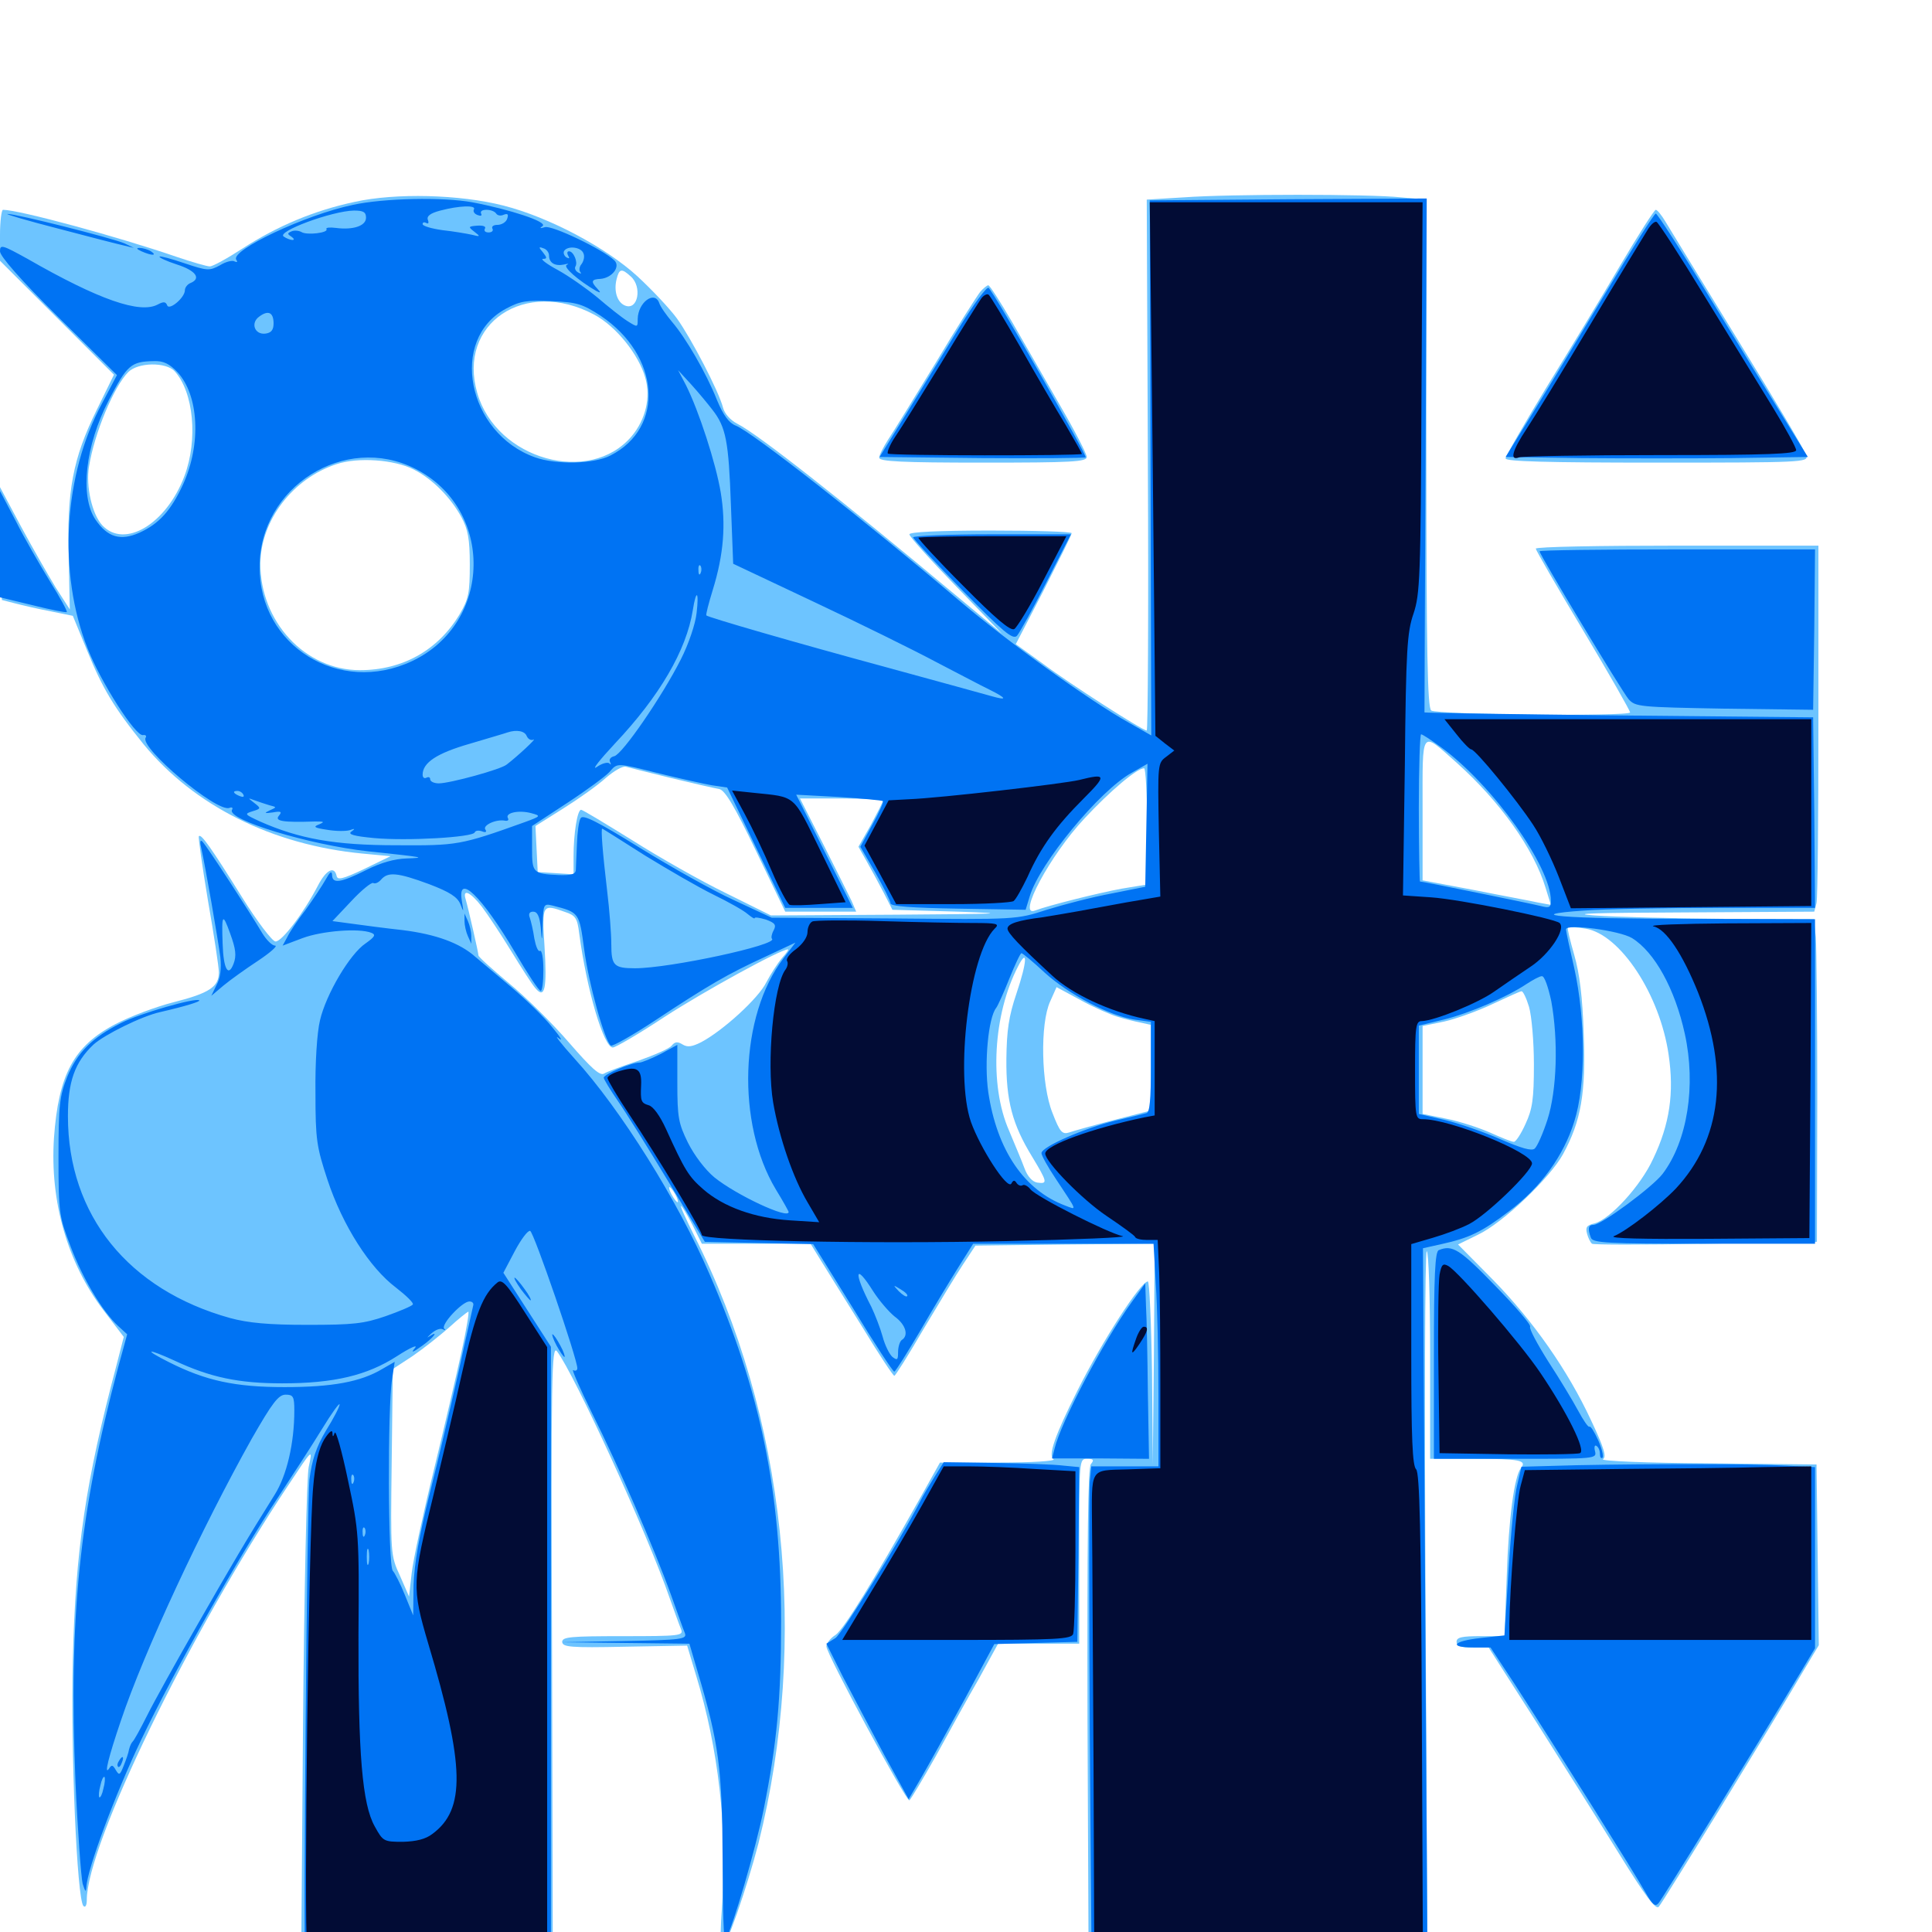 <svg xmlns="http://www.w3.org/2000/svg" viewBox="0 -1000 1000 1000">
	<path fill="#6dc4ff" d="M183.594 -895.508C162.5 -891.016 143.555 -883.008 125.391 -871.289C117.578 -866.211 110.156 -862.109 108.594 -862.109C107.227 -862.109 99.609 -864.258 91.602 -866.992C60.938 -877.539 9.766 -891.406 1.562 -891.406C0.781 -891.406 0 -885.547 0 -878.32V-865.039L29.492 -835.547L58.984 -806.055L50 -787.695C37.695 -762.695 34.57 -745.898 35.547 -711.523L36.133 -684.57L28.711 -696.094C24.805 -702.539 16.602 -716.797 10.742 -727.734L0 -747.852L0.391 -718.75L0.977 -689.453L7.812 -687.695C11.523 -686.719 19.922 -684.766 26.172 -683.594L37.695 -681.25L44.922 -663.672C53.125 -643.555 58.789 -633.984 74.414 -614.648C100.391 -583.008 140.82 -562.695 187.5 -558.203L202.148 -556.836L188.477 -550.195C177.344 -544.922 174.609 -544.336 174.219 -546.68C173.047 -551.953 168.75 -549.805 164.453 -541.406C157.227 -527.539 145.898 -512.5 142.578 -512.695C141.016 -512.695 133.203 -522.852 125.195 -535.742C108.984 -561.719 104.102 -568.555 102.93 -567.188C102.539 -566.602 104.688 -551.758 107.617 -533.984C110.742 -516.211 113.281 -499.414 113.281 -496.68C113.281 -489.258 108.398 -485.938 89.844 -481.25C80.664 -478.906 67.188 -473.828 59.766 -469.922C38.086 -458.594 30.273 -443.75 27.93 -410.938C25.781 -378.125 34.961 -346.289 53.516 -321.875L64.062 -308.008L60.352 -293.555C44.336 -233.398 39.062 -197.852 37.695 -141.016C36.523 -93.359 39.844 -17.188 43.164 -13.477C44.141 -12.5 44.922 -13.672 44.922 -16.602C44.922 -45.117 97.852 -154.102 149.219 -231.25C161.914 -250.391 161.914 -250.586 159.766 -240.625C158.789 -235.938 157.422 -176.367 156.836 -106.641L155.859 18.75H220.898H286.133L285.742 -142.773C285.156 -288.867 285.547 -304.102 288.281 -300.586C297.266 -288.867 335.156 -206.25 346.68 -172.656C349.219 -165.625 351.758 -158.398 352.539 -156.641C353.906 -153.32 351.758 -153.125 322.461 -153.125C295.312 -153.125 291.016 -152.734 291.016 -150.195C291.016 -147.461 295.312 -147.07 323.242 -147.656L355.664 -148.242L360.352 -132.617C371.875 -94.922 376.562 -53.32 373.828 -14.844C372.852 -1.758 372.656 8.984 373.242 8.984C375.586 8.984 386.719 -23.242 392.578 -45.898C418.945 -151.172 406.641 -267.188 359.18 -360.742C355.078 -368.945 351.953 -375.781 352.539 -375.781C352.93 -375.781 355.664 -371.484 358.398 -366.016L363.281 -356.25H391.406H419.531L425.195 -347.07C428.516 -341.797 437.891 -326.562 446.484 -312.891C454.883 -299.023 462.305 -287.891 462.891 -287.891C463.477 -287.891 470.312 -298.828 477.93 -311.914C485.742 -325 494.922 -340.234 498.438 -345.508L504.883 -355.273L551.367 -355.859L597.656 -356.25L597.266 -299.219L596.68 -241.992L596.289 -289.453C595.898 -315.43 594.922 -336.719 594.141 -336.719C590.43 -336.719 570.508 -305.859 557.812 -280.469C545.898 -256.836 542.383 -246.484 545.312 -244.727C546.68 -243.75 533.984 -242.969 517.188 -242.969H486.523L476.367 -224.805C452.344 -182.031 436.719 -156.641 432.422 -153.711C429.883 -152.148 427.734 -149.414 427.734 -147.852C427.734 -143.945 469.141 -67.188 470.703 -68.164C471.484 -68.75 477.539 -78.906 484.375 -91.016C491.016 -103.125 500.977 -121.289 506.641 -131.055L516.602 -149.219H537.695H558.594V-197.07C558.594 -244.531 558.594 -244.922 562.695 -244.922C566.016 -244.922 566.406 -244.336 564.648 -242.188C563.086 -240.43 562.695 -204.102 562.891 -109.961L563.477 19.727L651.172 20.312L738.867 20.703L737.891 -165.82C737.305 -271.875 737.5 -352.344 738.477 -352.344C739.453 -352.344 740.234 -328.125 740.234 -298.633V-244.922H763.281C786.523 -244.922 790.43 -244.141 787.305 -240.234C783.789 -235.938 780.859 -214.062 779.883 -183.984L778.711 -153.125H766.406C756.641 -153.125 753.906 -152.539 753.906 -150.195C753.906 -148.047 756.055 -147.266 762.305 -147.266H770.508L795.117 -108.789C808.594 -87.5 827.93 -56.836 838.086 -40.43C851.758 -18.359 857.031 -11.328 858.594 -13.086C860.742 -15.43 917.383 -107.812 933.203 -134.766L941.406 -148.438L940.82 -195.312L940.234 -241.992L883.594 -242.578C852.539 -242.773 828.32 -243.75 829.688 -244.727C831.641 -245.898 830.273 -250.586 823.438 -265.039C811.523 -290.625 793.555 -316.406 772.461 -337.891L754.688 -355.859L765.039 -360.938C778.125 -367.188 802.344 -390.43 808.984 -402.539C818.359 -419.727 820.898 -434.18 819.727 -464.648C819.141 -483.984 817.578 -496.094 814.844 -505.664C812.695 -513.086 811.133 -519.531 811.523 -519.922C811.914 -520.312 816.016 -520.117 820.703 -519.336C838.672 -516.406 859.18 -485.156 863.672 -454.102C866.602 -434.375 864.258 -418.164 855.664 -400.195C849.219 -386.133 833.398 -368.945 825.391 -366.797C821.289 -365.82 820.508 -364.844 821.484 -361.328C822.07 -359.18 823.242 -356.836 824.023 -356.25C824.609 -355.664 851.172 -355.664 882.812 -356.25L940.43 -357.227L940.625 -431.445C940.625 -472.266 940.234 -509.766 939.844 -515.039L938.867 -524.219L891.797 -524.414C866.016 -524.609 835.938 -525.391 825.195 -526.172C811.523 -527.148 825.977 -527.539 872.266 -527.734L939.062 -528.125L940.234 -532.617C940.82 -534.961 941.211 -577.539 941.211 -627.344V-717.578H868.164C827.93 -717.578 794.922 -716.992 794.922 -716.016C794.922 -715.234 805.859 -696.289 819.336 -673.828C832.812 -651.367 843.75 -632.031 843.75 -631.25C843.75 -629.102 744.141 -630.078 740.82 -632.227C738.867 -633.398 738.281 -662.305 738.281 -765.234V-896.68L725.195 -897.852C708.008 -899.609 637.305 -899.609 612.695 -897.852L593.555 -896.68L594.141 -759.18C594.531 -683.789 594.141 -621.875 593.555 -621.875C591.406 -621.875 553.906 -645.898 539.844 -656.445L525.781 -666.602L540.234 -694.531C548.047 -709.961 554.688 -723.047 554.688 -724.023C554.688 -724.805 535.742 -725.391 512.695 -725.391C485.352 -725.391 470.703 -724.609 470.703 -723.438C470.703 -722.266 481.445 -710.352 494.727 -696.68L518.555 -672.07L494.141 -692.383C436.133 -740.82 392.188 -775.391 381.641 -780.664C377.93 -782.617 375 -785.938 374.219 -789.062C372.07 -797.461 357.812 -824.805 350.391 -835.156C346.68 -840.234 337.5 -850 329.883 -857.031C313.672 -871.875 284.375 -887.5 260.742 -893.555C237.891 -899.414 204.688 -900.195 183.594 -895.508ZM326.562 -856.836C332.422 -851.562 330.273 -839.258 323.633 -841.797C319.531 -843.359 317.578 -849.219 319.141 -855.469C320.508 -860.938 321.68 -861.328 326.562 -856.836ZM307.617 -837.109C318.945 -831.055 330.664 -816.406 333.984 -804.492C336.914 -794.336 334.18 -782.812 326.953 -774.219C305.273 -748.633 257.031 -762.109 247.07 -796.484C236.523 -832.617 271.875 -856.25 307.617 -837.109ZM90.43 -807.812C100.195 -797.07 102.539 -772.461 95.508 -753.711C86.133 -728.711 64.453 -715.82 52.93 -728.125C47.656 -733.789 44.336 -748.438 46.094 -758.594C48.828 -775.781 58.984 -800 66.406 -807.422C71.484 -812.5 85.938 -812.695 90.43 -807.812ZM214.062 -757.031C223.828 -752.148 233.398 -742.383 238.867 -732.227C242.188 -725.977 243.164 -721.094 243.164 -707.812C243.164 -693.164 242.578 -690.039 237.891 -682.031C226.758 -663.477 208.398 -653.125 186.328 -653.125C157.812 -653.125 134.57 -678.32 134.766 -708.594C135.156 -730.859 151.562 -752.344 174.219 -759.766C185.352 -763.477 204.102 -762.109 214.062 -757.031ZM754.102 -605.078C776.367 -585.156 793.945 -560.547 800 -540.43L802.734 -531.641L796.289 -532.812C792.969 -533.594 777.93 -536.328 763.281 -539.258L736.328 -544.336V-581.25C736.328 -623.438 735.156 -621.875 754.102 -605.078ZM347.461 -597.266C358.789 -594.531 369.922 -591.992 372.266 -591.602C375.195 -591.016 380.078 -583.008 391.406 -559.375L406.445 -528.125H424.805H443.164L440.82 -533.594C439.453 -536.523 432.812 -549.609 426.172 -562.891L414.062 -586.719H435.547C447.266 -586.719 457.031 -586.133 457.031 -585.547C457.031 -584.961 454.102 -579.297 450.781 -573.047L444.336 -561.719L448.633 -554.102C450.977 -550 454.883 -542.773 457.422 -537.891L461.914 -529.102L496.094 -528.125C524.023 -527.148 518.164 -526.953 464.648 -526.562L399.023 -526.172L375.781 -537.695C362.891 -543.945 341.211 -556.25 327.344 -565.039C313.477 -573.633 301.562 -580.859 300.781 -580.859C298.828 -580.859 296.875 -568.555 296.875 -556.836V-547.461L287.695 -548.047L278.32 -548.633L277.734 -560.547L277.148 -572.461L291.406 -581.445C299.219 -586.328 309.18 -593.359 313.477 -597.266C317.773 -600.977 322.461 -603.711 324.023 -603.125C325.586 -602.734 336.133 -600 347.461 -597.266ZM593.75 -572.266V-542.188L580.664 -540.039C568.945 -537.891 542.969 -531.445 535.742 -528.711C526.172 -525 543.555 -557.422 561.328 -576.367C574.609 -590.625 588.477 -602.344 592.188 -602.344C592.969 -602.344 593.75 -588.867 593.75 -572.266ZM249.414 -530.664C252.539 -526.562 259.375 -516.211 264.648 -507.617C269.922 -499.023 275.391 -490.43 277.148 -488.477C282.031 -482.617 283.203 -488.477 281.836 -510.156C280.469 -532.031 280.664 -532.227 292.578 -527.93C297.852 -526.172 298.828 -524.805 299.805 -516.797C303.711 -487.5 312.5 -457.812 317.188 -457.812C318.555 -457.812 330.664 -464.844 343.945 -473.633C364.062 -486.719 403.906 -508.594 407.812 -508.594C408.398 -508.594 407.031 -506.641 404.883 -504.297C402.734 -501.758 399.023 -496.094 396.68 -491.602C392.578 -483.203 374.023 -466.406 362.891 -460.547C358.203 -458.203 355.859 -457.812 353.32 -459.375C350.781 -460.938 349.414 -460.938 347.656 -458.789C346.484 -457.227 338.672 -453.906 330.469 -450.977C322.266 -448.242 314.258 -445.312 312.695 -444.336C310.547 -442.969 306.055 -447.07 294.531 -460.352C285.938 -470.312 271.875 -484.18 263.281 -491.211C254.688 -498.438 247.656 -504.688 247.656 -505.469C247.656 -506.836 242.383 -529.883 241.016 -534.57C239.258 -540.234 243.555 -538.281 249.414 -530.664ZM526.172 -485.938C522.07 -473.828 521.094 -466.602 520.898 -451.953C520.703 -430.273 524.023 -417.969 534.18 -401.367C542.188 -388.086 542.383 -387.109 536.914 -387.891C534.375 -388.281 531.836 -391.016 530.273 -395.312C528.906 -399.023 525.195 -407.812 522.266 -414.844C511.914 -438.477 514.062 -475 526.953 -499.805C532.031 -509.766 531.641 -502.148 526.172 -485.938ZM578.125 -473.828C581.836 -472.656 587.305 -471.289 590.43 -470.703L595.703 -469.531V-447.461V-425.195L576.758 -420.312C566.211 -417.578 555.664 -414.648 553.516 -413.867C549.805 -412.695 548.633 -413.867 544.727 -424.023C538.867 -438.672 538.281 -470.117 543.555 -481.641L546.875 -489.062L559.18 -482.422C565.82 -478.711 574.414 -475 578.125 -473.828ZM791.406 -478.906C792.773 -474.219 793.945 -460.938 793.945 -449.023C793.945 -431.055 793.164 -425.977 789.648 -418.359C787.305 -413.086 784.57 -408.984 783.594 -408.984C782.422 -408.984 777.148 -411.133 771.484 -413.672C765.82 -416.211 755.664 -419.531 748.828 -420.898L736.328 -423.438V-446.094V-468.945L747.656 -471.289C753.711 -472.656 765.039 -476.758 772.461 -480.273C780.078 -483.789 786.719 -486.914 787.5 -486.914C788.281 -487.109 790.039 -483.398 791.406 -478.906ZM349.609 -381.641C350.781 -379.492 351.172 -377.734 350.781 -377.734C350.195 -377.734 348.828 -379.492 347.656 -381.641C346.484 -383.789 346.094 -385.547 346.484 -385.547C347.07 -385.547 348.438 -383.789 349.609 -381.641ZM238.867 -300.195C236.328 -288.477 229.883 -260.938 224.414 -238.477C218.945 -216.211 213.867 -192.578 213.086 -185.742L211.719 -173.633L207.031 -184.375C202.148 -194.922 202.148 -195.703 202.734 -243.164L203.32 -291.406L213.477 -298.047C219.141 -301.953 227.539 -308.594 232.422 -312.891C237.305 -317.383 241.797 -320.898 242.383 -321.094C242.969 -321.094 241.406 -311.719 238.867 -300.195ZM813.867 -243.555C817.969 -243.945 815.234 -244.336 807.617 -244.336C800.195 -244.336 796.875 -243.945 800.195 -243.555C803.711 -243.164 809.961 -243.164 813.867 -243.555ZM838.672 -862.695C829.297 -846.68 812.109 -818.359 800.391 -799.414C788.867 -780.469 779.297 -763.867 779.297 -762.695C779.297 -761.133 801.172 -760.547 857.617 -760.547C932.812 -760.547 935.938 -760.742 934.961 -764.062C934.57 -766.211 918.75 -792.773 900 -823.242C881.25 -853.711 864.258 -881.641 862.109 -885.156C860.156 -888.477 857.812 -891.406 857.031 -891.406C856.25 -891.406 848.047 -878.516 838.672 -862.695ZM507.422 -849.023C505.859 -847.07 495.312 -830.664 484.375 -812.305C473.242 -794.141 462.109 -775.977 459.57 -772.266C457.227 -768.555 455.078 -764.453 455.078 -763.086C455.078 -761.133 466.797 -760.547 508.789 -760.547C554.688 -760.547 562.5 -760.938 562.5 -763.477C562.5 -765.039 556.25 -777.148 548.633 -790.234C541.016 -803.516 529.883 -822.852 523.828 -833.398C517.773 -843.75 512.305 -852.344 511.523 -852.344C510.938 -852.344 508.984 -850.781 507.422 -849.023Z"/>
	<path fill="#0073f3" d="M182.617 -893.945C158.203 -888.867 119.336 -870.508 122.266 -865.625C123.047 -864.453 122.852 -864.062 121.484 -864.648C120.508 -865.43 116.992 -864.648 113.867 -862.695C108.398 -859.766 107.422 -859.766 95.703 -863.672C88.867 -866.016 83.008 -867.578 82.617 -867.188C82.031 -866.797 86.133 -864.844 91.602 -863.086C101.367 -859.961 104.297 -855.859 98.633 -853.516C97.07 -852.93 95.703 -851.172 95.703 -849.805C95.703 -845.898 87.5 -839.062 86.523 -841.992C85.742 -843.945 84.57 -843.945 81.641 -842.383C72.461 -837.5 51.367 -844.727 14.258 -866.016C1.172 -873.242 0 -873.633 0 -869.922C0 -867.383 10.547 -855.273 30.273 -835.742L60.547 -805.859L52.93 -791.406C32.812 -754.297 29.883 -703.516 45.312 -664.453C52.148 -646.875 70.312 -618.555 74.023 -619.531C75.391 -619.727 75.977 -619.141 75.391 -618.164C72.07 -613.086 112.305 -579.297 118.75 -581.836C120.117 -582.422 120.703 -581.836 120.117 -580.859C116.992 -575.781 160.156 -562.695 190.43 -559.375C219.727 -556.25 221.094 -556.055 210.352 -555.664C204.297 -555.469 197.07 -553.516 189.453 -549.609C176.172 -542.969 171.875 -542.383 171.875 -547.266C171.68 -549.414 170.703 -548.633 168.555 -544.727C166.797 -541.602 162.109 -534.57 158.203 -529.102C154.102 -523.828 149.805 -517.383 148.633 -514.844L146.289 -510.547L156.641 -514.453C166.602 -518.164 185.742 -519.727 192.188 -517.188C194.727 -516.211 193.945 -515.039 189.258 -511.719C181.055 -506.25 168.75 -485.352 165.625 -471.875C164.062 -465.43 163.086 -449.609 163.281 -434.375C163.281 -410.156 163.867 -406.445 169.531 -389.258C177.344 -365.625 191.406 -343.75 204.883 -333.594C210.156 -329.492 214.258 -325.586 213.672 -324.805C213.281 -324.023 206.836 -321.289 199.609 -318.75C188.281 -314.844 182.812 -314.258 159.18 -314.258C139.062 -314.258 128.516 -315.234 119.141 -317.773C66.406 -332.422 35.156 -371.094 35.156 -422.266C35.156 -440.039 38.672 -450.195 48.438 -459.375C54.102 -464.453 73.242 -474.023 83.008 -476.172C96.484 -479.297 103.906 -481.641 103.125 -482.227C101.562 -483.789 72.07 -475.391 62.695 -470.508C47.852 -463.086 39.844 -455.078 34.766 -442.578C30.859 -432.617 30.273 -428.125 30.273 -401.172C30.273 -371.875 30.664 -370.312 36.523 -354.883C42.773 -338.281 52.93 -321.289 61.133 -313.672L65.82 -309.375L61.133 -292.188C41.016 -216.797 35.547 -162.891 39.062 -77.734C40.234 -51.953 41.992 -28.32 42.773 -25C44.141 -20.703 44.531 -20.312 44.727 -23.438C45.117 -32.422 59.766 -71.68 73.047 -99.414C90.039 -134.961 124.023 -195.117 143.555 -224.414C151.367 -236.328 161.914 -252.539 166.797 -260.547C171.68 -268.555 175.781 -274.219 175.781 -273.047C175.781 -271.875 172.656 -265.82 168.75 -259.57C163.672 -250.977 161.523 -244.531 160.156 -234.18C158.984 -223.828 156.836 3.711 158.008 16.211C158.203 18.164 172.266 18.75 221.68 18.75H285.156V-141.992V-302.93L272.852 -322.07L260.547 -341.211L266.406 -352.344C269.727 -358.594 273.242 -363.281 274.414 -362.891C276.367 -362.109 298.828 -296.68 298.828 -291.797C298.828 -290.625 297.852 -290.234 296.68 -290.82C295.703 -291.602 300 -281.641 306.445 -268.555C320.117 -241.211 338.672 -198.438 347.266 -174.609C350.586 -165.43 353.711 -156.445 354.492 -154.688C355.664 -151.562 353.125 -151.172 322.852 -150.586L290.039 -150L323.438 -149.609L356.836 -149.219L361.133 -134.57C372.07 -97.852 373.828 -84.57 374.023 -37.5C374.023 -13.086 374.609 5.664 375.391 4.492C379.492 -2.93 391.211 -43.359 395.312 -63.672C402.148 -97.852 404.297 -120.703 404.297 -160.742C404.297 -228.125 393.555 -279.883 367.188 -340.625C350.977 -378.32 321.289 -425.781 297.461 -451.953C290.234 -459.961 286.523 -464.844 289.062 -462.695C291.602 -460.547 290.234 -463.086 285.938 -468.164C281.836 -473.438 272.266 -482.617 264.648 -489.062C257.227 -495.312 248.828 -502.344 246.094 -504.688C238.086 -511.914 225.586 -516.406 208.594 -518.555C199.609 -519.531 187.891 -521.094 182.227 -521.875L172.07 -523.242L181.836 -533.594C187.109 -539.258 192.188 -543.359 193.164 -542.969C194.141 -542.383 195.898 -543.164 197.266 -544.727C200.781 -548.828 205.664 -548.438 222.07 -542.383C232.812 -538.281 236.719 -535.742 238.281 -532.031C240.039 -527.539 240.039 -527.734 239.062 -533.594C236.523 -548.633 249.414 -536.133 266.602 -507.031C273.047 -496.094 278.906 -487.109 279.883 -487.109C280.664 -487.109 281.25 -491.992 281.25 -498.047C281.25 -503.906 280.469 -508.398 279.492 -507.812C278.516 -507.227 277.344 -510.156 276.562 -514.258C275.977 -518.555 274.805 -523.242 274.219 -525C273.438 -526.953 274.023 -528.125 275.977 -528.125C278.125 -528.125 279.297 -525.781 279.883 -519.922C280.469 -512.109 280.664 -512.109 280.859 -522.07C281.25 -532.031 281.445 -532.422 286.133 -531.25C299.805 -527.734 299.805 -527.734 302.344 -508.789C304.688 -490.82 313.086 -460.742 316.211 -458.789C317.188 -458.398 327.344 -464.062 338.867 -471.68C366.602 -490.039 376.758 -495.898 395.898 -504.688L411.719 -512.109L405.469 -503.906C382.812 -474.219 381.055 -418.555 401.562 -384.375C405.273 -378.32 408.203 -373.047 408.203 -372.656C408.203 -368.75 381.055 -381.445 369.727 -390.625C365.039 -394.531 359.375 -401.953 356.055 -408.594C351.172 -418.555 350.586 -421.68 350.586 -439.453V-459.18L341.992 -454.492C337.305 -452.148 332.227 -450 330.859 -450C326.758 -450 312.5 -443.945 312.5 -442.188C312.5 -441.406 315.82 -435.938 319.727 -430.273C323.828 -424.414 335.547 -405.664 345.898 -388.477L364.844 -357.227L392.773 -356.641L420.898 -356.055L441.406 -323.047C452.539 -304.688 462.305 -289.844 462.891 -290.039C463.477 -290.039 469.336 -299.414 476.172 -310.938C482.812 -322.461 491.797 -337.305 496.094 -344.141L503.711 -356.25H550.391H597.07L598.242 -335.352C599.023 -324.023 599.609 -298.047 599.609 -277.734V-241.016H582.227H564.844L564.062 -232.812C563.672 -228.32 563.672 -169.922 564.062 -102.93L565.039 18.75H651.953H738.867L737.695 -167.578L736.523 -353.906L746.094 -356.055C760.352 -359.18 766.992 -362.305 781.055 -373.047C797.461 -385.352 809.375 -401.758 814.844 -419.531C820.898 -438.477 820.703 -472.266 814.844 -498.828C812.5 -508.984 810.547 -517.969 810.547 -518.945C810.547 -522.07 838.281 -518.359 844.727 -514.453C856.445 -507.227 866.992 -488.086 872.07 -464.844C877.93 -438.086 873.438 -409.375 860.547 -392.383C855.273 -385.547 828.906 -366.016 824.805 -366.016C822.07 -366.016 821.68 -364.062 823.438 -359.375C824.414 -356.641 831.445 -356.25 882.031 -356.25H939.453V-440.234V-524.219L874.609 -524.414C808.594 -524.414 785.938 -526.367 820.117 -528.711C830.273 -529.492 861.133 -530.078 889.062 -530.078H939.453L939.062 -579.492L938.477 -628.711L837.891 -629.688C782.617 -630.273 737.305 -631.055 737.305 -631.25C737.305 -631.445 737.5 -691.406 737.891 -764.453L738.477 -897.266L666.797 -896.875L595.117 -896.289L595.508 -757.812L595.898 -619.336L584.57 -625.781C563.867 -637.305 520.898 -668.359 496.094 -689.453C447.852 -730.469 389.062 -776.562 380.859 -779.688C377.344 -781.055 374.414 -784.961 371.094 -792.969C365.43 -807.227 354.883 -825.195 347.852 -833.398C344.922 -836.914 341.797 -841.211 341.211 -843.164C338.867 -849.805 330.273 -843.555 330.078 -834.961C330.078 -830.469 330.078 -830.469 324.805 -833.789C321.68 -835.742 314.844 -841.211 309.375 -845.898C303.711 -850.586 294.531 -857.031 288.867 -860.156C283.008 -863.281 279.492 -866.016 281.055 -866.016C283.203 -866.016 283.203 -866.602 281.055 -869.336C278.711 -872.07 278.711 -872.461 281.25 -871.484C282.812 -871.094 284.18 -869.336 284.18 -867.773C284.18 -863.867 287.305 -862.109 291.992 -863.086C294.141 -863.672 294.727 -863.477 293.359 -862.891C291.211 -861.914 299.219 -854.883 308.594 -849.414C310.938 -848.242 311.133 -848.438 309.18 -850.586C305.664 -854.297 306.055 -855.469 310.938 -855.664C316.992 -856.25 321.289 -862.109 317.969 -865.234C312.109 -870.898 285.547 -883.594 282.031 -882.422C279.492 -881.641 279.102 -881.836 280.859 -883.008C283.594 -885.156 263.867 -891.602 244.336 -895.312C229.492 -898.047 198.633 -897.461 182.617 -893.945ZM245.312 -891.602C244.727 -890.625 245.508 -889.258 247.266 -888.672C248.828 -888.086 249.609 -888.281 249.023 -889.453C248.438 -890.625 249.609 -891.406 251.758 -891.406C253.906 -891.406 256.055 -890.625 256.836 -889.453C257.422 -888.477 259.18 -888.086 260.742 -888.867C262.891 -889.648 263.281 -889.062 262.5 -886.719C261.914 -884.961 259.57 -883.594 257.422 -883.594C255.469 -883.594 254.297 -882.812 254.883 -881.641C255.469 -880.664 254.688 -879.688 252.93 -879.688C251.172 -879.688 250.391 -880.469 250.977 -881.641C251.758 -882.812 250 -883.398 247.07 -883.203C242.383 -882.812 242.188 -882.617 245.508 -880.078C248.828 -877.539 248.633 -877.344 244.141 -878.516C241.406 -879.102 234.57 -880.273 229.102 -880.859C223.438 -881.641 218.75 -883.008 218.75 -883.984C218.75 -884.961 219.531 -885.156 220.703 -884.57C221.68 -883.984 222.07 -884.57 221.484 -886.133C220.703 -888.086 222.656 -889.648 227.93 -891.016C237.5 -893.555 246.68 -893.945 245.312 -891.602ZM189.453 -887.305C189.453 -883.008 182.617 -880.859 173.828 -882.031C170.703 -882.422 168.555 -882.227 168.945 -881.445C170.312 -879.492 158.789 -878.125 156.055 -879.883C154.688 -880.664 152.344 -880.859 150.977 -880.273C148.633 -879.297 148.633 -878.906 150.781 -877.539C152.148 -876.562 152.539 -875.781 151.367 -875.781C150.391 -875.781 148.242 -876.562 146.875 -877.539C142.773 -880.078 171.875 -890.82 183.203 -891.016C188.086 -891.016 189.453 -890.234 189.453 -887.305ZM276.367 -869.922C277.93 -872.266 277.148 -872.266 273.438 -869.922C271.68 -868.75 271.484 -867.969 272.852 -867.969C274.023 -867.969 275.781 -868.945 276.367 -869.922ZM301.953 -868.945C302.734 -867.383 302.148 -864.844 300.977 -863.281C299.805 -861.914 299.609 -859.961 300.391 -859.18C301.172 -858.203 300.586 -858.203 299.219 -858.984C297.852 -859.766 297.266 -861.133 297.852 -862.109C299.219 -864.258 296.875 -869.922 294.531 -869.922C293.555 -869.922 293.359 -868.945 294.141 -867.578C294.922 -866.211 294.727 -866.016 293.164 -866.797C291.992 -867.578 291.406 -869.141 291.992 -870.117C293.945 -873.047 300.781 -872.07 301.953 -868.945ZM310.938 -836.523C341.602 -816.016 344.336 -778.711 316.016 -764.258C307.422 -759.766 287.891 -759.375 276.953 -763.281C241.797 -775.781 232.227 -824.414 261.914 -840.234C269.141 -844.141 272.656 -844.727 285.352 -844.141C298.633 -843.555 301.367 -842.773 310.938 -836.523ZM141.602 -832.617C141.602 -829.297 140.43 -827.734 137.5 -827.344C131.836 -826.562 129.492 -832.812 134.18 -836.133C138.867 -839.648 141.602 -838.281 141.602 -832.617ZM91.797 -807.422C102.93 -795.508 104.297 -770.117 94.727 -749.219C88.477 -735.742 82.422 -728.906 72.07 -724.219C62.305 -719.922 55.664 -721.875 49.414 -731.055C41.211 -743.359 44.141 -769.336 56.25 -792.773C65.82 -811.133 67.773 -812.891 79.688 -813.086C84.57 -813.281 87.695 -811.719 91.797 -807.422ZM368.75 -787.891C375.781 -778.906 377.148 -771.68 378.32 -738.672L379.492 -708.203L421.68 -688.281C444.922 -677.344 473.047 -663.477 484.375 -657.422C495.703 -651.562 508.203 -644.922 512.305 -642.969C521.289 -638.477 521.484 -637.305 513.281 -639.648C509.766 -640.625 485.742 -647.266 459.961 -654.297C410.156 -667.773 366.602 -680.469 365.625 -681.445C365.234 -681.836 366.797 -687.695 368.945 -694.727C374.609 -713.086 375.781 -728.516 373.047 -745.117C370.508 -760.352 361.719 -787.305 355.078 -800.586L350.977 -808.398L357.617 -801.172C361.328 -797.07 366.211 -791.211 368.75 -787.891ZM352.344 -778.906C350.977 -782.422 349.609 -783.008 349.609 -780.273C349.609 -779.102 350.391 -777.734 351.562 -777.148C352.734 -776.562 352.93 -777.344 352.344 -778.906ZM214.844 -757.422C255.859 -736.719 255.078 -677.539 213.281 -657.812C175.586 -640.039 134.18 -665.625 134.375 -706.641C134.375 -748.047 178.516 -775.781 214.844 -757.422ZM362.695 -703.516C362.109 -701.953 361.523 -702.539 361.523 -704.688C361.328 -706.836 361.914 -708.008 362.5 -707.227C363.086 -706.641 363.281 -704.883 362.695 -703.516ZM360.547 -682.617C359.961 -677.148 356.445 -666.602 352.344 -658.594C342.773 -639.648 322.266 -609.766 317.969 -608.594C316.016 -608.203 315.039 -606.836 315.82 -605.469C316.406 -604.297 316.211 -603.906 315.43 -604.883C314.453 -605.664 311.523 -604.883 308.789 -602.93C306.055 -601.172 310.352 -606.641 318.359 -615.234C341.211 -639.453 355.273 -663.281 358.594 -684.18C360.352 -695.312 361.914 -694.141 360.547 -682.617ZM272.656 -618.945C273.438 -617.383 274.805 -616.602 276.172 -617.188C278.125 -618.164 268.164 -608.789 262.305 -604.297C259.375 -601.758 232.812 -594.531 227.148 -594.531C224.609 -594.531 222.656 -595.508 222.656 -596.68C222.656 -597.656 221.875 -598.047 220.703 -597.461C219.727 -596.875 218.75 -597.461 218.75 -599.023C218.75 -605.273 226.172 -610.156 243.164 -615.039C252.93 -617.969 261.719 -620.508 262.695 -620.898C267.383 -622.461 271.68 -621.68 272.656 -618.945ZM746.094 -613.086C772.656 -593.555 802.734 -551.562 802.734 -533.789C802.734 -530.273 801.953 -529.883 797.461 -531.055C791.992 -532.422 736.328 -543.75 734.961 -543.75C734.766 -543.75 734.375 -560.938 734.375 -581.836C734.375 -602.734 734.961 -619.922 735.547 -619.922C736.328 -619.922 741.016 -616.797 746.094 -613.086ZM341.406 -599.609C351.758 -597.07 364.062 -594.336 368.359 -593.555L376.367 -592.383L391.406 -561.133L406.445 -530.078H424.023H441.406L426.758 -559.375L412.109 -588.672L433.984 -587.5C446.094 -586.719 456.445 -585.742 457.031 -585.352C457.422 -584.961 455.078 -579.492 451.562 -573.242L445.312 -561.719L453.125 -548.242C457.422 -540.625 460.938 -533.594 460.938 -532.422C460.938 -530.859 472.07 -530.078 495.898 -529.688L530.859 -529.102L533.008 -536.133C538.086 -553.125 569.141 -590.82 585.742 -600L593.945 -604.688L593.359 -572.852L592.773 -541.016L575.195 -537.5C565.625 -535.742 550.586 -531.836 541.797 -529.102C526.172 -524.023 525.977 -524.023 462.695 -524.609L399.414 -525L379.688 -534.18C368.945 -539.062 347.07 -551.367 331.25 -561.133C309.18 -574.805 301.758 -578.516 300.586 -576.562C299.609 -575.195 298.828 -569.141 298.633 -563.281C298.438 -557.422 298.047 -551.172 298.047 -549.609C297.852 -547.461 295.508 -546.875 289.258 -547.07C275.781 -547.656 275.391 -548.242 275.391 -560.938V-572.461L293.555 -584.375C303.711 -591.016 313.477 -598.242 315.43 -600.391C319.727 -605.273 318.75 -605.273 341.406 -599.609ZM125.977 -588.672C126.562 -587.5 125.781 -587.305 124.219 -587.891C120.703 -589.258 120.117 -590.625 122.852 -590.625C124.023 -590.625 125.391 -589.844 125.977 -588.672ZM125 -583.594C125 -584.18 123.242 -585.547 121.094 -586.719C118.945 -587.891 117.188 -588.281 117.188 -587.891C117.188 -587.305 118.945 -585.938 121.094 -584.766C123.242 -583.594 125 -583.203 125 -583.594ZM139.453 -583.203C143.359 -582.227 143.359 -582.227 139.453 -580.469C136.523 -579.102 136.914 -578.906 141.211 -579.492C145.508 -580.273 146.094 -579.883 144.336 -577.734C141.992 -575 146.484 -574.219 163.086 -574.805C167.969 -574.805 168.164 -574.609 165.039 -573.242C161.914 -572.07 162.695 -571.484 169.336 -570.508C173.828 -569.727 179.102 -569.727 181.055 -570.312C183.789 -571.289 183.984 -571.094 181.836 -569.531C179.883 -568.164 183.203 -567.188 193.75 -566.211C210.547 -564.648 244.727 -566.602 245.703 -569.141C246.094 -570.117 247.656 -570.312 249.414 -569.727C251.367 -568.945 252.148 -569.336 251.172 -570.703C249.805 -572.852 256.836 -576.172 261.523 -575.195C262.891 -575 263.477 -575.586 262.891 -576.562C261.328 -579.297 268.555 -580.859 275 -579.102C280.078 -577.734 280.078 -577.539 271.484 -574.414C238.281 -562.5 236.719 -562.305 205.078 -562.5C173.242 -562.5 154.883 -565.82 134.57 -574.805C126.562 -578.516 126.367 -578.711 130.664 -580.078C135.156 -581.445 135.156 -581.641 131.641 -584.375C128.125 -587.109 128.125 -587.109 131.836 -585.742C133.984 -584.961 137.5 -583.789 139.453 -583.203ZM333.789 -557.227C345.898 -549.805 361.719 -540.625 369.336 -536.914C376.953 -533.203 384.961 -528.711 386.914 -526.953C389.062 -525.195 390.625 -524.219 390.625 -524.805C390.625 -525.391 393.164 -525 396.484 -524.023C401.172 -522.266 401.953 -521.289 400.391 -518.359C399.414 -516.602 399.023 -514.453 399.609 -514.062C402.734 -510.938 346.68 -498.828 328.711 -498.828C317.773 -498.828 316.406 -500.195 316.406 -511.328C316.406 -516.797 315.43 -529.297 314.258 -538.867C311.914 -558.789 310.938 -571.094 311.719 -571.094C311.914 -571.094 321.875 -564.844 333.789 -557.227ZM540.82 -496.484C553.125 -485.352 574.219 -474.219 587.109 -472.266L595.703 -471.094V-447.852C595.703 -430.859 595.117 -424.219 593.359 -423.828C591.992 -423.438 584.766 -421.68 577.148 -419.922C561.719 -416.211 539.062 -406.445 539.062 -403.125C539.062 -401.953 542.383 -395.898 546.484 -389.844C557.812 -372.656 557.617 -373.633 551.367 -375.977C530.078 -383.984 516.016 -404.688 511.523 -434.766C509.375 -449.805 511.523 -473.242 515.625 -478.32C516.406 -479.297 519.531 -486.133 522.461 -493.555C525.391 -500.781 528.125 -506.641 528.711 -506.641C529.297 -506.641 534.766 -502.148 540.82 -496.484ZM802.93 -481.836C806.641 -461.523 805.859 -435.742 800.977 -420.508C798.633 -413.281 795.703 -406.641 794.336 -405.469C792.773 -404.102 787.5 -405.664 776.562 -410.352C768.164 -414.062 755.078 -418.555 747.852 -420.312L734.375 -423.438V-446.289V-469.141L747.266 -472.266C760.742 -475.586 780.078 -483.984 790.039 -490.625C793.359 -492.773 796.875 -494.727 798.047 -494.727C799.414 -494.922 801.367 -489.062 802.93 -481.836ZM451.953 -331.641C455.078 -326.758 460.156 -320.898 463.086 -318.555C468.75 -314.453 470.508 -308.789 466.797 -306.445C465.82 -305.859 464.844 -302.93 464.844 -300.195C464.844 -296.094 464.453 -295.703 461.914 -297.656C460.352 -299.023 458.008 -303.711 456.836 -308.203C455.664 -312.5 452.93 -319.531 450.977 -323.633C441.602 -341.602 442.383 -346.875 451.953 -331.641ZM469.531 -329.102C469.141 -328.516 467.188 -329.688 465.234 -331.641C462.109 -334.961 462.109 -335.156 466.211 -332.617C468.555 -331.25 470.117 -329.688 469.531 -329.102ZM244.922 -324.219C244.727 -323.047 241.211 -308.008 237.5 -290.625C233.594 -273.438 226.953 -244.727 222.461 -227.148C216.797 -204.492 214.453 -190.625 214.062 -179.492L213.867 -163.867L209.57 -174.414C207.227 -180.273 204.297 -185.938 203.32 -186.914C200.781 -189.453 200.586 -272.07 202.93 -286.133L204.297 -295.117L197.852 -291.406C186.719 -284.766 172.07 -282.031 147.266 -282.031C121.68 -282.031 106.445 -285.352 87.5 -294.922C73.828 -301.758 75.977 -302.344 90.43 -295.703C108.789 -287.109 123.438 -283.984 146.094 -283.984C172.852 -283.984 190.039 -288.086 205.469 -298.047C212.109 -302.344 216.406 -304.297 214.844 -302.344C212.5 -299.609 213.477 -299.805 218.359 -303.32C224.219 -307.422 227.734 -311.914 222.07 -308.203C220.703 -307.227 221.289 -308.008 223.242 -309.766C225.391 -311.719 227.93 -312.695 229.297 -311.914C230.469 -311.328 230.859 -311.523 229.883 -312.305C228.125 -314.453 239.258 -326.367 242.969 -326.367C244.531 -326.367 245.312 -325.391 244.922 -324.219ZM152.344 -269.922C152.344 -252.93 148.438 -236.328 142.188 -226.367C127.148 -202.344 120.508 -191.016 102.148 -158.984C91.406 -140.234 79.688 -119.141 76.172 -112.109C72.656 -105.078 69.336 -99.023 68.555 -98.438C67.969 -97.852 67.188 -96.094 66.797 -94.531C66.602 -92.969 65.234 -89.062 64.062 -86.133C62.109 -81.25 61.719 -80.859 59.961 -83.789C58.398 -86.523 57.812 -86.719 56.445 -84.57C53.711 -80.664 56.25 -90.82 62.5 -109.18C74.609 -145.312 104.688 -209.57 130.273 -255.273C141.016 -274.023 144.141 -278.125 147.852 -278.125C151.758 -278.125 152.344 -277.148 152.344 -269.922ZM183.008 -232.812C182.422 -231.25 181.836 -231.836 181.836 -233.984C181.641 -236.133 182.227 -237.305 182.812 -236.523C183.398 -235.938 183.594 -234.18 183.008 -232.812ZM188.867 -205.469C188.281 -203.906 187.695 -204.492 187.695 -206.641C187.5 -208.789 188.086 -209.961 188.672 -209.18C189.258 -208.594 189.453 -206.836 188.867 -205.469ZM190.82 -190.82C190.234 -188.867 189.844 -190.43 189.844 -194.141C189.844 -197.852 190.234 -199.414 190.82 -197.656C191.211 -195.703 191.211 -192.578 190.82 -190.82ZM53.516 -74.219C52.93 -71.289 51.953 -69.336 51.367 -69.727C50.977 -70.312 51.172 -73.047 51.953 -75.781C52.539 -78.711 53.516 -80.664 54.102 -80.273C54.492 -79.688 54.297 -76.953 53.516 -74.219ZM59.18 -75.977C60.547 -79.297 59.375 -79.883 57.617 -76.758C56.836 -75.586 56.641 -74.414 57.227 -73.828C57.617 -73.242 58.594 -74.219 59.18 -75.977ZM61.523 -88.477C60.742 -87.305 60.547 -86.133 61.133 -85.547C61.523 -84.961 62.5 -85.938 63.086 -87.695C64.453 -91.016 63.281 -91.602 61.523 -88.477ZM30.273 -881.641C46.484 -877.344 61.719 -873.438 64.453 -872.852L69.336 -871.68L64.453 -874.023C58.203 -876.758 7.812 -889.453 3.906 -889.258C2.344 -889.258 14.258 -885.742 30.273 -881.641ZM831.445 -849.023C817.969 -826.562 800.781 -798.242 793.164 -785.938L779.297 -763.477L818.359 -762.891C839.844 -762.695 875 -762.695 896.484 -762.891L935.742 -763.477L923.438 -783.398C916.602 -794.336 899.219 -822.656 884.766 -846.289C870.312 -870.117 857.812 -889.453 857.031 -889.453C856.25 -889.453 844.727 -871.289 831.445 -849.023ZM73.242 -869.922C78.516 -867.578 81.641 -867.578 78.125 -869.922C76.562 -870.898 73.828 -871.68 72.266 -871.68C70.312 -871.68 70.703 -871.094 73.242 -869.922ZM496.484 -830.469C489.062 -818.359 476.758 -798.242 469.141 -785.938L455.273 -763.477L508.203 -762.891C537.305 -762.695 561.523 -762.891 561.914 -763.281C562.891 -764.062 515.039 -847.852 511.719 -850.977C510.938 -851.953 504.102 -842.773 496.484 -830.469ZM0 -718.359V-690.82L16.992 -686.719C26.367 -684.375 34.18 -682.812 34.57 -683.203C34.961 -683.594 31.055 -690.82 25.781 -699.219C20.508 -707.812 12.5 -721.68 8.203 -730.273L0 -745.898ZM472.656 -721.875C472.656 -721.094 484.18 -708.594 498.242 -694.336C519.336 -672.852 524.219 -668.75 526.367 -670.898C527.734 -672.461 534.57 -684.766 541.602 -698.633L554.297 -723.438H513.477C491.016 -723.438 472.656 -722.656 472.656 -721.875ZM796.875 -714.648C796.875 -712.891 839.453 -642.188 842.969 -638.086C846.484 -634.18 848.438 -633.984 892.578 -633.203L938.477 -632.617L939.062 -674.219L939.453 -715.625H868.164C828.906 -715.625 796.875 -715.234 796.875 -714.648ZM104.102 -561.328C106.25 -551.953 112.891 -513.477 114.062 -504.492C114.648 -498.633 114.062 -493.75 112.109 -490.234L109.375 -484.57L115.625 -489.844C119.141 -492.773 127.344 -498.633 133.594 -502.734C140.039 -507.031 143.945 -510.547 142.383 -510.547C140.82 -510.547 137.891 -513.477 135.742 -516.992C129.883 -526.953 107.031 -562.109 104.883 -564.258C103.711 -565.625 103.32 -564.453 104.102 -561.328ZM120.898 -501.172C118.164 -493.945 115.625 -498.438 115.234 -511.523C114.648 -526.953 115.234 -527.734 119.141 -516.797C122.07 -508.789 122.461 -505.273 120.898 -501.172ZM240.43 -523.242C240.43 -521.094 241.211 -517.578 242.188 -515.43L243.945 -511.523V-515.43C243.945 -517.578 243.164 -521.094 242.188 -523.242L240.43 -527.148ZM744.727 -352.93C742.773 -352.344 742.188 -339.453 742.188 -298.438V-244.922H784.375C825.586 -244.922 826.562 -244.922 825.586 -248.828C825 -250.977 825.391 -252.344 826.367 -251.562C827.344 -250.977 828.125 -249.219 828.125 -247.461C828.125 -245.703 828.711 -244.922 829.492 -245.508C830.078 -246.289 829.102 -250.391 827.148 -254.688C825.195 -258.984 823.242 -262.109 822.656 -261.523C822.07 -261.133 819.531 -264.844 816.797 -269.922C814.062 -275 807.227 -286.328 801.367 -295.312C795.703 -304.297 791.406 -312.305 791.992 -313.281C792.578 -314.258 784.375 -323.828 773.828 -334.57C755.664 -353.32 751.758 -355.859 744.727 -352.93ZM269.531 -332.812C271.875 -329.688 274.219 -326.953 274.609 -326.953C275.195 -326.953 273.828 -329.688 271.484 -332.812C269.141 -336.133 266.797 -338.672 266.406 -338.672C265.82 -338.672 267.188 -336.133 269.531 -332.812ZM585.742 -325.977C571.094 -305.664 549.219 -264.062 545.898 -250.391L544.531 -245.117H569.727L594.727 -244.922L594.141 -278.711C593.945 -297.07 593.555 -317.578 593.164 -324.023L592.773 -335.742ZM288.086 -303.516C289.844 -300.391 291.602 -297.656 292.188 -297.656C292.578 -297.656 291.797 -300.391 290.039 -303.516C288.281 -306.836 286.523 -309.375 285.938 -309.375C285.547 -309.375 286.328 -306.836 288.086 -303.516ZM483.789 -235.742C481.25 -231.641 477.93 -226.172 476.562 -223.438C465.82 -202.539 435.938 -154.492 432.422 -152.148L427.734 -149.219L436.328 -132.031C441.211 -122.656 450.781 -104.688 457.617 -91.797L470.312 -68.75L476.953 -80.078C480.664 -86.523 490.625 -104.492 499.219 -120.312L514.648 -149.023L536.133 -149.609L557.617 -150.195L558.203 -195.312L558.594 -240.625L550.391 -241.406C545.703 -241.992 529.883 -242.578 515.234 -242.773L488.477 -243.164ZM816.016 -241.602L787.5 -240.82L785.352 -231.641C783.984 -226.562 782.031 -207.031 780.859 -187.891L778.711 -153.516L766.211 -152.148C751.953 -150.586 749.609 -147.266 762.695 -147.266H771.484L783.984 -128.32C805.469 -95.117 846.68 -29.492 851.562 -20.703C855.273 -14.258 856.641 -12.891 858.398 -14.844C860.352 -16.992 907.031 -92.773 932.227 -134.766L939.453 -146.875V-193.75V-240.625L924.414 -241.406C905.859 -242.383 854.883 -242.383 816.016 -241.602Z"/>
	<path fill="#020c35" d="M596.68 -757.227L598.047 -619.141L602.93 -615.234L607.812 -611.523L603.516 -608.203C599.219 -605.078 599.219 -604.102 599.805 -570.508L600.586 -535.938L593.75 -534.766C590.039 -534.18 577.734 -532.031 566.406 -529.883C555.078 -527.734 542.969 -525.781 539.453 -525.195C526.953 -523.633 521.484 -521.875 521.484 -519.336C521.484 -517.188 527.539 -510.742 544.727 -494.922C554.883 -485.547 574.023 -476.562 592.383 -472.656L597.656 -471.484V-447.07V-422.656L592.383 -421.68C565.43 -416.016 541.016 -407.227 541.016 -402.93C541.016 -398.633 560.156 -379.102 572.656 -370.703C580.469 -365.43 587.305 -360.547 587.5 -359.766C587.891 -358.789 590.625 -358.203 593.75 -358.203H599.219L600 -341.016C600.391 -331.641 600.586 -305.078 600.586 -282.031V-240.039L583.594 -239.453C563.672 -238.867 565.039 -240.82 565.234 -208.789C565.43 -198.047 565.625 -142.969 566.016 -86.328L566.406 16.797H651.367H736.523L735.938 -110.156C735.547 -208.398 734.766 -237.5 733.008 -239.453C731.055 -241.211 730.469 -255.859 730.469 -299.023V-356.055L741.797 -359.375C747.852 -361.133 756.25 -364.258 760.352 -366.406C769.336 -370.898 792.969 -393.75 792.969 -397.852C792.969 -403.516 750.586 -420.703 736.523 -420.703C732.617 -420.703 732.422 -421.484 732.422 -446.094C732.422 -468.945 732.812 -471.484 735.938 -471.484C742.578 -471.68 765.234 -480.859 773.633 -486.914C778.32 -490.234 786.719 -495.898 792.188 -499.609C801.953 -506.055 810.742 -519.141 807.227 -522.266C804.492 -524.609 755.469 -534.57 740.625 -535.547L726.172 -536.523L727.148 -604.102C727.734 -663.867 728.32 -672.852 731.641 -682.422C734.961 -692.383 735.352 -701.172 735.742 -794.336L736.328 -895.312H665.82H595.117ZM852.93 -881.25C851.367 -878.711 838.086 -857.031 823.633 -832.812C809.18 -808.594 794.141 -783.984 790.234 -778.125C782.617 -766.602 781.25 -761.328 786.328 -763.281C788.086 -763.867 820.898 -764.453 859.57 -764.453C915.43 -764.453 929.688 -765.039 929.688 -766.992C929.688 -768.359 924.219 -778.32 917.773 -788.867C911.133 -799.609 895.312 -825.586 882.422 -846.484C869.727 -867.383 858.398 -884.766 857.422 -885.156C856.445 -885.547 854.492 -883.789 852.93 -881.25ZM508.203 -845.898C507.227 -844.727 497.656 -829.492 487.305 -812.305C476.758 -795.117 466.016 -777.734 463.281 -773.828C460.547 -769.727 458.984 -765.82 459.57 -765.234C460.547 -764.062 558.789 -764.062 559.961 -765.039C560.156 -765.234 556.25 -772.07 551.562 -780.078C546.68 -788.086 535.938 -806.445 527.93 -820.703C519.727 -834.961 512.5 -846.875 511.719 -847.461C510.938 -848.047 509.375 -847.266 508.203 -845.898ZM475.391 -721.68C475 -721.289 485.352 -709.961 498.438 -696.875C515.234 -679.883 523.047 -673.242 525 -674.414C526.367 -675.195 533.203 -686.328 539.844 -699.219L551.953 -722.461H514.062C493.359 -722.461 475.781 -722.07 475.391 -721.68ZM753.906 -619.922C757.227 -615.625 760.742 -612.109 761.523 -612.109C763.672 -612.109 784.961 -586.133 793.555 -573.047C797.461 -567.188 803.32 -555.078 806.836 -546.094L813.086 -529.883L875.391 -530.469L937.5 -531.055V-579.492V-627.734H842.578H747.656ZM558.594 -596.289C550.586 -594.336 486.328 -586.914 470.703 -586.328L459.961 -585.742L453.711 -574.023L447.461 -562.305L455.664 -547.266L463.867 -532.031H493.164C509.375 -532.031 523.438 -532.812 524.609 -533.594C525.781 -534.375 528.906 -540.039 531.836 -546.094C538.672 -561.523 546.68 -572.461 560.742 -586.523C573.047 -598.828 572.656 -599.805 558.594 -596.289ZM385.547 -578.516C389.258 -571.68 395.508 -558.594 399.414 -549.219C403.32 -540.039 407.617 -532.031 408.789 -531.641C410.156 -531.25 417.188 -531.445 424.414 -532.031L437.695 -533.008L424.609 -559.766C410.156 -589.258 412.305 -587.305 390.039 -589.648L378.906 -590.82ZM420.508 -523.047C419.141 -522.461 417.969 -519.922 417.969 -517.578C417.969 -515.039 415.625 -511.523 412.109 -508.789C408.789 -506.445 406.641 -503.711 407.422 -502.539C408.008 -501.562 407.617 -499.609 406.641 -498.242C400.391 -490.234 396.68 -450 400.195 -429.297C403.32 -411.133 410.547 -390.234 417.969 -377.734L424.023 -367.383L408.789 -368.359C390.625 -369.531 374.609 -375.195 364.062 -384.375C356.445 -391.016 354.492 -394.141 344.727 -415.625C341.602 -422.461 338.086 -427.344 335.742 -427.93C331.836 -429.102 331.445 -430.078 331.836 -438.281C332.227 -446.484 329.883 -448.242 321.68 -445.898C317.773 -444.922 314.453 -443.164 314.453 -441.992C314.453 -441.016 319.531 -432.422 325.781 -423.047C340.234 -401.562 363.281 -363.086 363.281 -360.742C363.281 -357.812 449.609 -356.055 521.484 -357.617C557.422 -358.398 584.375 -359.57 581.055 -360.156C573.242 -361.914 536.523 -380.469 533.398 -384.375C532.031 -386.133 530.078 -387.109 529.297 -386.523C528.32 -385.938 526.953 -386.523 526.172 -387.695C525.195 -389.258 524.414 -389.258 523.438 -387.305C521.289 -384.18 507.422 -405.664 502.539 -419.336C494.141 -443.75 501.758 -506.25 514.844 -519.336C517.578 -521.875 516.211 -522.266 503.516 -522.266C495.703 -522.266 474.414 -522.656 456.055 -523.242C437.891 -523.828 421.68 -523.633 420.508 -523.047ZM855.859 -520.508C862.305 -519.141 870.898 -506.25 878.906 -486.328C895.117 -445.312 891.211 -410.352 867.383 -384.766C859.375 -376.367 841.992 -362.891 835.352 -360.156C832.617 -358.984 850.391 -358.594 883.789 -358.789L936.523 -359.18L937.109 -440.82L937.5 -522.266L894.141 -522.07C870.117 -521.875 852.93 -521.289 855.859 -520.508ZM745.117 -340.234C744.531 -336.719 744.141 -314.453 744.531 -290.82L745.117 -247.852L780.273 -247.266C799.414 -247.07 816.406 -247.266 817.773 -247.852C821.094 -249.023 811.133 -268.945 797.266 -289.453C786.719 -305.078 754.883 -341.797 749.609 -344.727C746.875 -346.289 746.094 -345.508 745.117 -340.234ZM257.422 -336.133C250 -330.078 246.094 -320.312 239.258 -289.844C235.352 -272.07 228.516 -243.555 224.414 -226.367C213.281 -181.055 213.086 -178.32 221.68 -149.219C240.625 -85.938 241.016 -63.477 223.828 -50.781C220.312 -48.047 215.43 -46.875 208.594 -46.68C198.633 -46.68 198.242 -46.875 193.945 -54.688C187.5 -66.211 185.352 -92.188 185.547 -154.102C185.938 -205.469 185.742 -207.617 180.078 -233.984C176.953 -249.023 173.828 -259.961 173.242 -258.398C172.461 -256.055 172.07 -256.055 172.07 -258.594C171.875 -260.156 170.117 -258.594 167.773 -254.883C165.039 -250.195 163.086 -242.578 162.109 -230.469C159.766 -206.836 157.227 -4.297 158.984 7.422L160.352 16.797H221.875H283.203V-142.969V-302.734L271.68 -320.703C262.109 -335.742 259.766 -338.086 257.422 -336.133ZM588.086 -307.227C584.961 -298.438 585.352 -297.852 589.844 -304.492C594.141 -310.938 594.727 -313.281 591.992 -313.281C591.016 -313.281 589.258 -310.547 588.086 -307.227ZM477.344 -221.094C471.094 -209.961 459.375 -189.844 450.977 -176.172L435.938 -151.172H495.117C547.266 -151.172 554.492 -151.562 555.469 -154.297C556.055 -156.055 556.641 -175.586 556.641 -197.852V-238.477L535.742 -239.648C524.414 -240.43 508.984 -241.016 501.758 -241.016H488.477ZM838.477 -239.648L789.258 -239.062L787.109 -231.055C784.961 -223.633 781.445 -178.125 781.25 -159.57V-151.172H859.375H937.5V-196.094V-241.016L912.695 -240.625C898.828 -240.234 865.625 -239.844 838.477 -239.648Z"/>
</svg>
